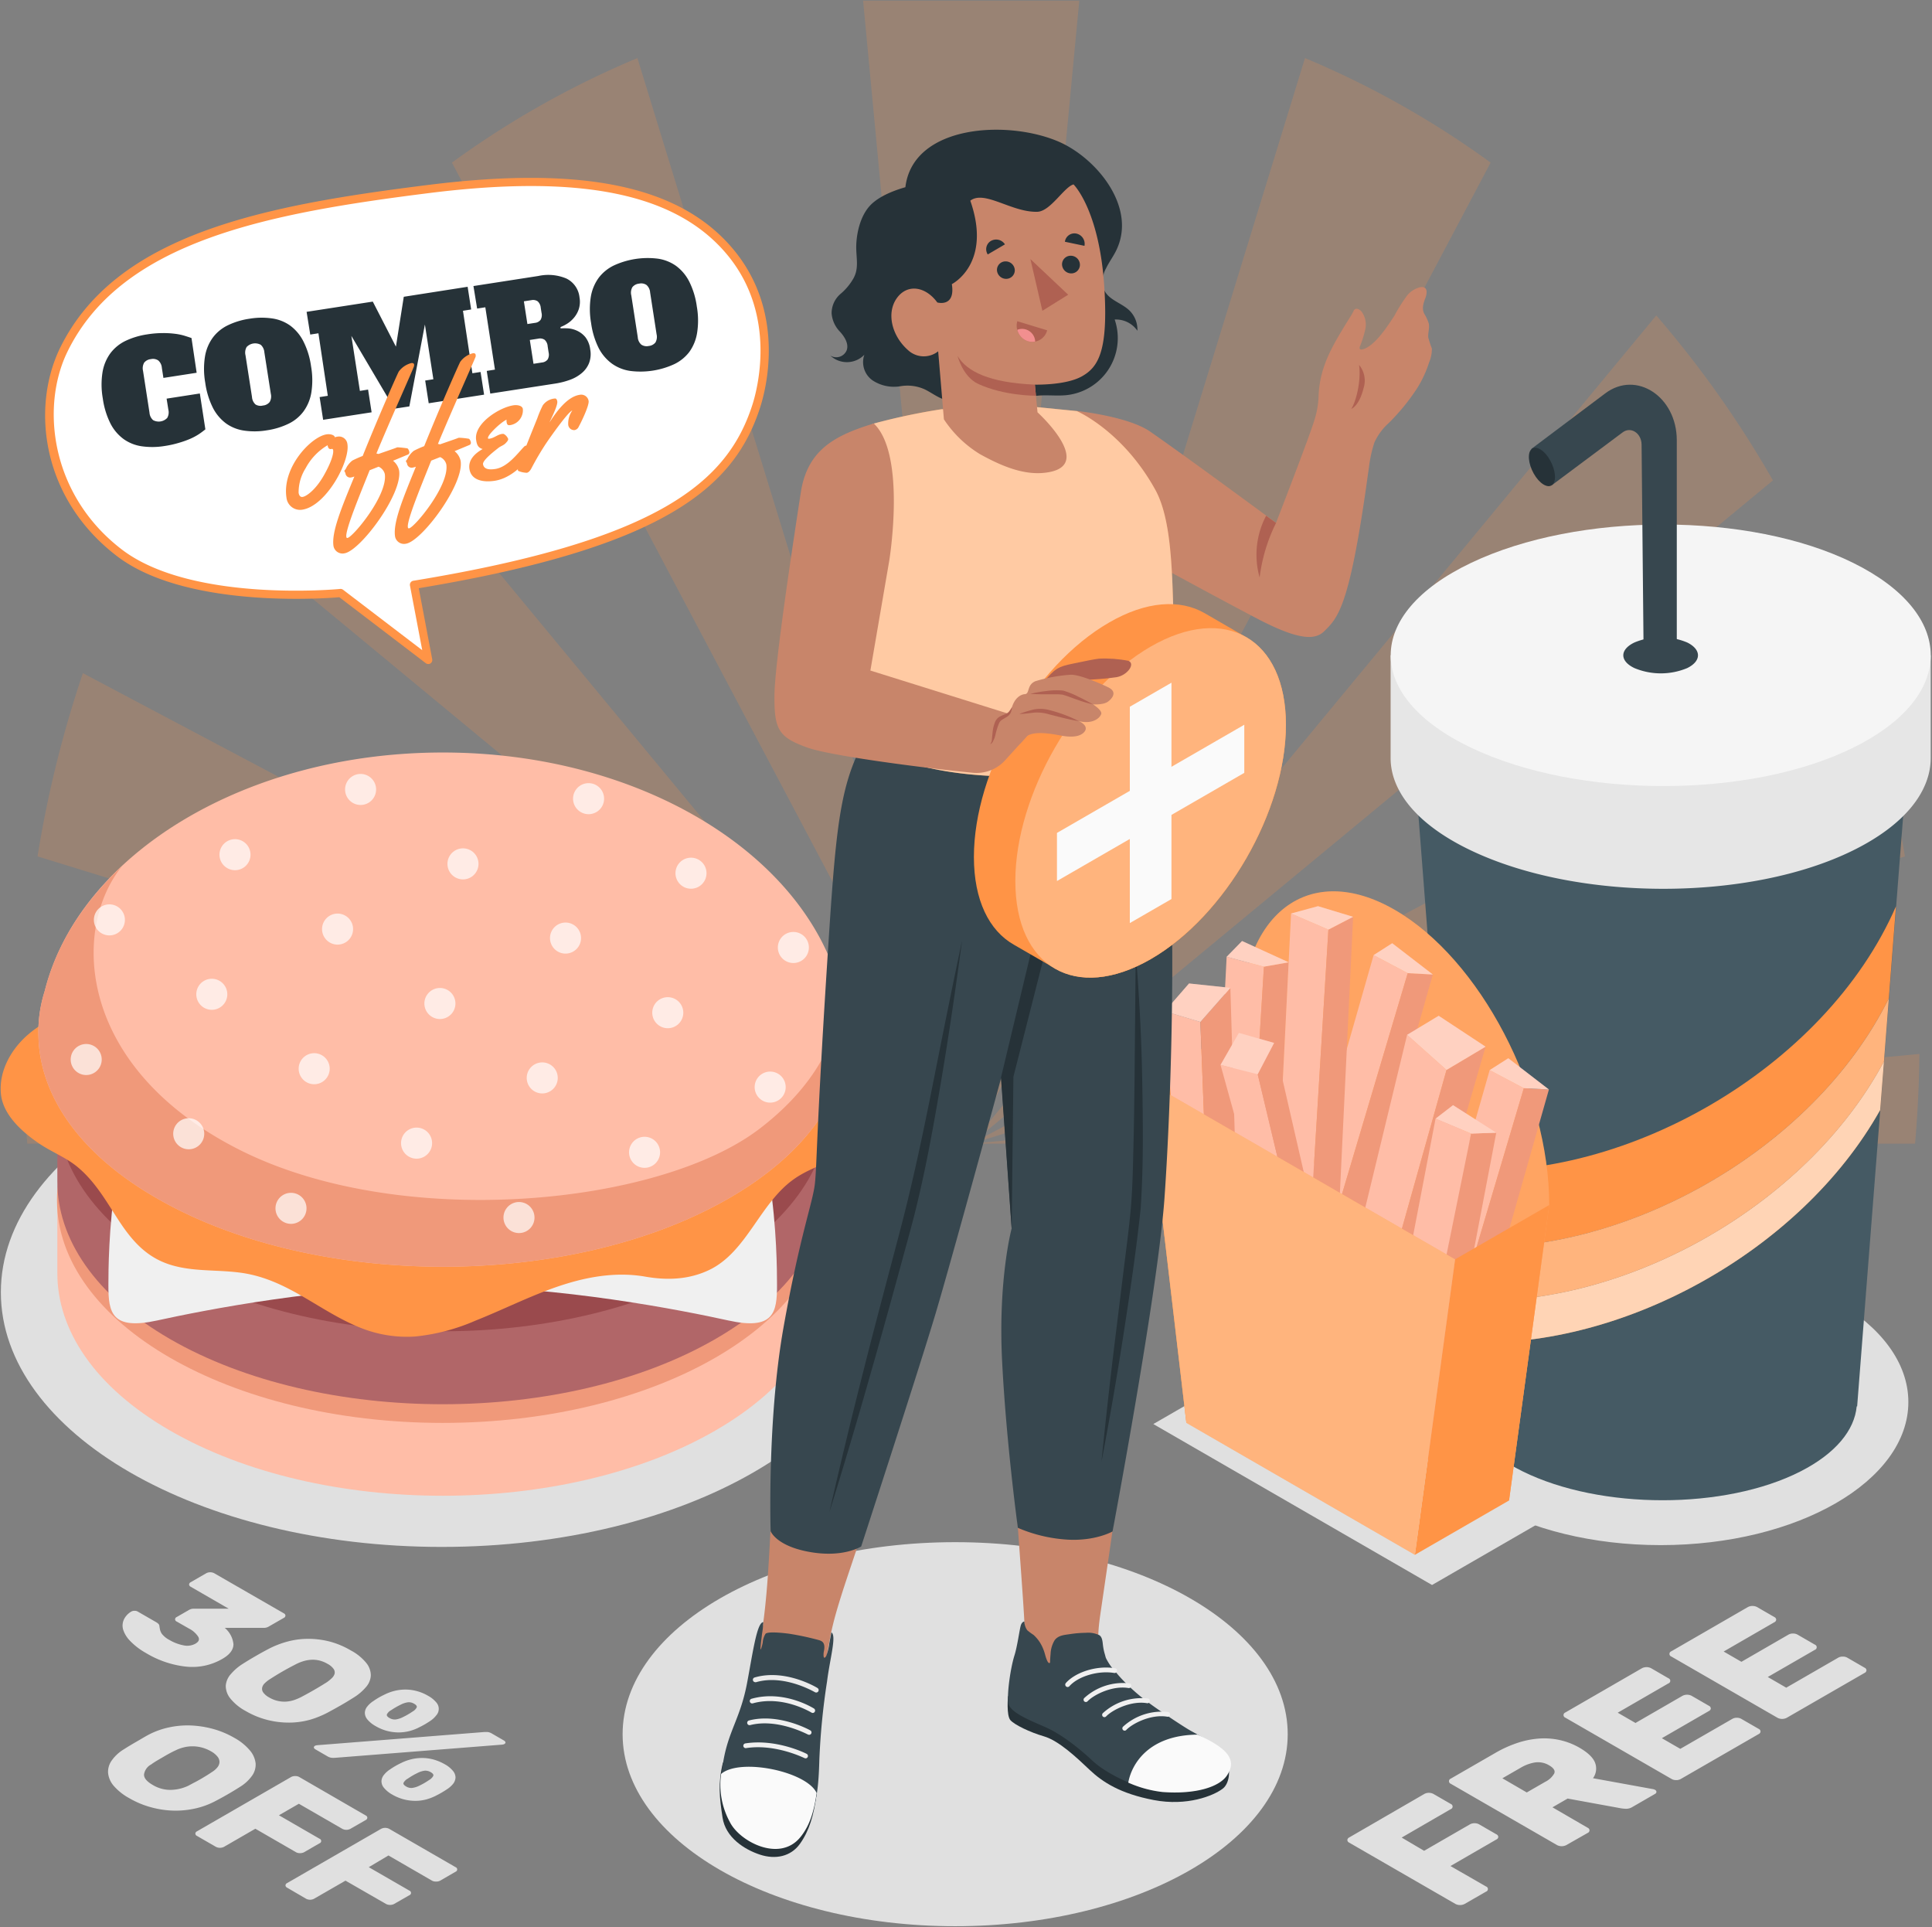 <svg width="759" height="757" fill="none" xmlns="http://www.w3.org/2000/svg"><rect width="100%" height="100%" fill="#808080" stroke="none"/><path opacity=".2" d="M32.566 264.4a443.829 443.829 0 0 0-17.818 71.979l366.798 112.826L32.566 264.4ZM339.075.265l42.471 448.94L424 .265h-84.925ZM177.539 63.867l204.007 385.338L250.403 22.811a358.892 358.892 0 0 0-72.864 41.056ZM66.579 188.673l314.983 260.516-269.168-325.291a411.78 411.78 0 0 0-45.816 64.775ZM730.54 264.4 381.578 449.205l366.781-112.826a445.473 445.473 0 0 0-17.834-71.979h.016ZM381.578 449.205h370.769a466.955 466.955 0 0 0 1.705-35.25l-372.474 35.25Zm-370.818 0h370.786L9.023 413.955c.13 11.89.697 23.64 1.705 35.25h.032Zm639.922-325.307L381.546 449.205l314.967-260.516a411.795 411.795 0 0 0-45.831-64.791ZM512.672 22.811 381.546 449.205 585.601 63.867a359.457 359.457 0 0 0-72.929-41.056Z" fill="#FF9446"/><path d="M652.402 606.882c53.742 0 97.308-25.156 97.308-56.188 0-31.031-43.566-56.187-97.308-56.187-53.741 0-97.307 25.156-97.307 56.187 0 31.032 43.566 56.188 97.307 56.188ZM375.242 756.567c72.153 0 130.644-33.768 130.644-75.422 0-41.653-58.491-75.421-130.644-75.421s-130.644 33.768-130.644 75.421c0 41.654 58.491 75.422 130.644 75.422ZM173.551 607.59c95.661 0 173.211-44.776 173.211-100.01 0-55.233-77.55-100.009-173.211-100.009C77.889 407.571.339 452.347.339 507.58c0 55.234 77.55 100.01 173.212 100.01Z" fill="#E0E0E0"/><path d="m610.495 594.886-47.906 27.659-109.498-63.215 47.906-27.66 109.498 63.216Z" fill="#E0E0E0"/><path d="m555.448 297.141 194.037.241-19.893 255.001h-.177c-.852 9.279-8.153 18.445-22.047 25.537-29.638 15.116-78.525 15.116-109.176 0-14.376-7.092-21.919-16.258-22.819-25.537h-.177l-19.748-255.242Z" fill="#455A64"/><path d="M546.314 297.736v-40.364h21.999a94.593 94.593 0 0 1 9.649-5.275c42.133-20.069 109.352-20.069 150.022 0a89.793 89.793 0 0 1 9.182 5.275h21.324v40.364c0 13.138-10.179 26.293-30.554 36.312-40.734 20.069-107.89 20.069-150.022 0-21.067-10.019-31.6-23.174-31.6-36.312Z" fill="#E6E6E6"/><path d="M577.962 221.061c42.133-20.054 109.353-20.054 150.022 0 40.67 20.053 40.718 52.585 0 72.639-40.718 20.053-107.889 20.069-150.022 0-42.133-20.07-42.181-52.57 0-72.639Z" fill="#F5F5F5"/><path d="M570.323 489.489c65.853 5.628 142.046-37.389 171.716-97.34l2.814-36.183c-27.692 63.81-108.323 110.253-176.894 103.145l2.364 30.378Z" fill="#FF9446"/><path d="M571.964 510.619c64.084 4.68 137.479-36.231 168.162-93.705l1.913-24.765c-29.67 59.951-105.863 102.92-171.715 97.339l1.64 21.131Z" fill="#FF9446"/><path opacity=".3" d="M571.964 510.619c64.084 4.68 137.479-36.231 168.162-93.705l1.913-24.765c-29.67 59.951-105.863 102.92-171.715 97.339l1.64 21.131Z" fill="#fff"/><path d="M573.234 527.119c62.717 3.972 134.118-35.379 165.396-91.133l1.496-19.072c-30.683 57.474-104.078 98.385-168.162 93.705l1.27 16.5Z" fill="#FF9446"/><path opacity=".6" d="M573.234 527.119c62.717 3.972 134.118-35.379 165.396-91.133l1.496-19.072c-30.683 57.474-104.078 98.385-168.162 93.705l1.27 16.5Z" fill="#fff"/><path d="M642.094 252.355a26.96 26.96 0 0 1 20.745 0c5.628 2.782 5.628 7.284 0 10.05a26.96 26.96 0 0 1-20.745 0c-5.821-2.766-5.821-7.268 0-10.05Z" fill="#37474F"/><path d="m630.709 154.452-29.107 21.87 8.121 14.2 27.74-20.697c3.216-2.428 7.413.306 7.445 4.825l.804 82.722h13.026v-84.539c-.064-17.063-15.888-27.435-28.029-18.381Z" fill="#37474F"/><path d="M609.015 180.873c2.187 3.94 2.509 8.282.708 9.649-1.802 1.367-5.034-.643-7.221-4.583-2.187-3.94-2.509-8.282-.707-9.649 1.801-1.367 5.113.676 7.22 4.583Z" fill="#263238"/><path d="M487.264 403.229c0-44.674 27.177-65.21 60.69-45.864 33.514 19.346 60.675 71.256 60.675 115.93l-15.792 116.058-89.782-51.83-15.791-134.294Z" fill="#FF9446"/><path opacity=".15" d="M487.264 403.229c0-44.674 27.177-65.21 60.69-45.864 33.514 19.346 60.675 71.256 60.675 115.93l-15.792 116.058-89.782-51.83-15.791-134.294Z" fill="#fff"/><path d="m503.056 537.523-36.987 21.34-15.776-134.278 36.987-21.356 15.776 134.294Z" fill="#FF9446"/><path d="m487.955 519.947 8.587-140.261-14.65-3.876-6.947 137.608 13.01 6.529Z" fill="#FFBDA7"/><path d="m496.542 379.686 9.73-1.721-6.288 127.959-12.029 14.023 8.587-140.261Z" fill="#F0997A"/><path d="m506.272 377.965-18.317-8.362-6.062 6.207 14.65 3.876 9.729-1.721Z" fill="#FFBDA7"/><path opacity=".3" d="m506.272 377.965-18.317-8.362-6.062 6.207 14.65 3.876 9.729-1.721Z" fill="#fff"/><path d="m558.6 562.095 40.043-134.696-13.412-7.092-37.839 132.477 11.208 9.311Z" fill="#FFBDA7"/><path d="m598.643 427.399 9.858.531-35.025 123.214-14.875 10.952 40.042-134.697Z" fill="#F0997A"/><path d="m608.501 427.93-15.953-12.286-7.317 4.663 13.412 7.092 9.858.531Z" fill="#FFBDA7"/><path opacity=".3" d="m608.501 427.93-15.953-12.286-7.317 4.663 13.412 7.092 9.858.531Z" fill="#fff"/><path d="m512.962 516.907 40.074-134.68-13.396-7.092-37.871 132.477 11.193 9.295Z" fill="#FFBDA7"/><path d="m553.036 382.227 9.858.53-35.041 123.199-14.892 10.951 40.075-134.68Z" fill="#F0997A"/><path d="m562.894 382.758-15.953-12.287-7.3 4.664 13.395 7.092 9.858.531Z" fill="#FFBDA7"/><path opacity=".3" d="m562.894 382.758-15.953-12.287-7.3 4.664 13.395 7.092 9.858.531Z" fill="#fff"/><path d="m513.267 505.393 8.604-140.261-14.667-6.336-6.947 140.068 13.01 6.529Z" fill="#FFBDA7"/><path d="m521.871 365.132 9.713-5.033-6.288 131.271-12.029 14.023 8.604-140.261Z" fill="#F0997A"/><path d="m531.584 360.099-13.798-4.181-10.581 2.879 14.666 6.336 9.713-5.034Z" fill="#FFBDA7"/><path opacity=".3" d="m531.584 360.099-13.798-4.181-10.581 2.879 14.666 6.336 9.713-5.034Z" fill="#fff"/><path d="m476.972 541.817-5.404-140.422-13.958-4.181 9.681 138.749 9.681 5.854Z" fill="#FFBDA7"/><path d="M471.568 401.396 483.356 388l4.181 138.669-10.565 15.148-5.404-140.421Z" fill="#F0997A"/><path d="m483.356 388-16.242-1.721-9.504 10.936 13.958 4.181L483.356 388Z" fill="#FFBDA7"/><path opacity=".3" d="m483.356 388-16.242-1.721-9.504 10.936 13.958 4.181L483.356 388Z" fill="#fff"/><path d="m530.249 555.518 38.032-135.275-15.486-13.798-33.883 139.939 11.337 9.134Z" fill="#FFBDA7"/><path d="m568.281 420.243 15.342-9.134-38.66 133.233-14.714 11.176 38.032-135.275Z" fill="#F0997A"/><path d="m583.623 411.109-18.429-12.142-12.399 7.478 15.486 13.798 15.342-9.134Z" fill="#FFBDA7"/><path opacity=".3" d="m583.623 411.109-18.429-12.142-12.399 7.478 15.486 13.798 15.342-9.134Z" fill="#fff"/><path d="m526.695 558.638-32.597-136.69-14.601-3.683 38.482 138.733 8.716 1.64Z" fill="#FFBDA7"/><path d="m494.098 421.948 6.449-12.319 31.037 135.212-4.889 13.797-32.597-136.69Z" fill="#F0997A"/><path d="m500.547 409.629-13.846-3.94-7.204 12.576 14.601 3.683 6.449-12.319Z" fill="#FFBDA7"/><path opacity=".3" d="m500.547 409.629-13.846-3.94-7.204 12.576 14.601 3.683 6.449-12.319Z" fill="#fff"/><path d="m549.965 582.937 27.981-137.704-13.974-5.869-25.988 135.307 11.981 8.266Z" fill="#FFBDA7"/><path d="m577.946 445.233 9.874-.337-24.01 125.819-13.846 12.222 27.982-137.704Z" fill="#F0997A"/><path d="m587.82 444.895-16.982-10.822-6.867 5.29 13.975 5.87 9.874-.338Z" fill="#FFBDA7"/><path opacity=".3" d="m587.82 444.895-16.982-10.822-6.867 5.29 13.975 5.87 9.874-.338Z" fill="#fff"/><path d="m592.837 589.353-36.987 21.34 15.792-116.058 36.987-21.34-15.792 116.058Z" fill="#FF9446"/><path d="m466.069 558.863 89.781 51.83 15.792-116.058-121.349-70.05 15.776 134.278Z" fill="#FF9446"/><path opacity=".3" d="m466.069 558.863 89.781 51.83 15.792-116.058-121.349-70.05 15.776 134.278Z" fill="#fff"/><path d="M281.054 409.533c-59.179-34.157-155.103-34.157-214.282 0-29.526 17.046-44.224 39.367-44.24 61.72v28.705c-.08 22.401 14.618 44.818 44.24 61.913 59.179 34.172 155.103 34.172 214.282 0 29.525-17.046 44.224-39.367 44.24-61.704v-28.786c.032-22.401-14.666-44.77-44.24-61.848Z" fill="#FFBDA7"/><path d="M173.904 558.88c83.681 0 151.518-39.168 151.518-87.482 0-48.315-67.837-87.482-151.518-87.482-83.68 0-151.517 39.167-151.517 87.482 0 48.314 67.836 87.482 151.517 87.482Z" fill="#F0997A"/><path d="M281.054 373.559c-59.179-34.172-155.103-34.172-214.282 0-29.526 17.046-44.224 39.367-44.24 61.704v28.689c-.08 22.417 14.618 44.818 44.24 61.977 59.179 34.157 155.103 34.157 214.282 0 29.525-17.046 44.224-39.383 44.24-61.72v-28.785c.032-22.417-14.666-44.803-44.24-61.865Z" fill="#B16668"/><path d="M173.904 522.89c83.681 0 151.518-39.167 151.518-87.482s-67.837-87.482-151.518-87.482c-83.68 0-151.517 39.167-151.517 87.482s67.836 87.482 151.517 87.482Z" fill="#9A4A4D"/><path d="M281.311 403.229H66.578c-23.993 34.945-23.96 90.537-23.993 101.489-.032 10.951 1.319 17.834 19.169 13.926 17.85-3.908 65.837-13.492 112.183-13.492 46.346 0 94.348 9.568 112.182 13.492 17.835 3.924 19.169-3.023 19.137-13.926-.032-10.903-.016-66.544-23.945-101.489Z" fill="#F0F0F0"/><path d="M47.908 481.255c5.001 7.221 10.807 13.557 21.05 16.081 8.556 2.155 17.561 1.351 26.293 2.654 17.995 2.717 30.104 14.987 46.218 21.468a48.944 48.944 0 0 0 21.597 3.49 78.822 78.822 0 0 0 23.704-6.224c12.141-4.824 23.816-10.935 36.343-14.682 9.762-2.943 20.198-4.39 30.33-2.621 8.442 1.479 16.997 1.254 25.054-2.557 14.94-7.06 19.989-26.373 33.53-35.829 10.677-7.462 26.437-8.764 32.709-20.182 4.503-8.185 1.849-18.895-4.213-26.003-6.063-7.108-14.876-11.257-23.672-14.473-16.387-5.902-33.771-8.572-50.978-10.357-38.965-4.02-78.09-6.336-117.232-7.365-38.82-1.013-76.145-2.267-113.582 9.729-8.523 2.718-17.062 6.031-23.864 11.82-6.803 5.789-11.692 14.473-10.84 23.398.789 8.378 8.46 15.084 15.085 19.587 4.583 3.104 9.842 5.162 14.232 8.539 8.234 6.465 12.784 15.551 18.236 23.527Z" fill="#FF9446"/><path d="m330.311 389.512-.338-1.206c-13.83-52.908-78.46-92.741-155.988-92.741S31.65 335.398 17.82 388.306l-.322 1.206a52.73 52.73 0 0 0-2.38 17.93c.676 23.029 16.162 45.816 46.491 63.2 62.074 35.861 162.678 35.861 224.768 0 30.216-17.384 45.815-40.204 46.475-63.2a52.729 52.729 0 0 0-2.541-17.93Z" fill="#FFBDA7"/><path d="M298.325 443.4c-39.608 30.201-140.904 40.203-204.344 8.153-63.441-32.05-66.24-86.195-46.057-111.346-14.843 13.862-25.44 30.2-30.12 48.099l-.322 1.206a52.727 52.727 0 0 0-2.364 17.93c.675 23.029 16.162 45.816 46.491 63.2 62.074 35.861 162.678 35.861 224.768 0 30.216-17.384 45.815-40.204 46.474-63.2a52.703 52.703 0 0 0-2.54-17.93s2.508 27.595-31.986 53.888Z" fill="#F0997A"/><g opacity=".7" fill="#fff"><path d="M297.634 423.411a6.094 6.094 0 1 1 9.872 7.153 6.094 6.094 0 0 1-9.872-7.153ZM306.752 368.558a6.091 6.091 0 0 1 6.352-2.338 6.087 6.087 0 0 1 4.594 4.971 6.093 6.093 0 0 1-11.214 4.142 6.106 6.106 0 0 1-.731-4.613c.188-.78.527-1.514.999-2.162ZM248.296 449.012a6.091 6.091 0 0 1 6.353-2.338 6.106 6.106 0 0 1 3.051 1.789 6.098 6.098 0 0 1-4.71 10.227 6.095 6.095 0 0 1-4.694-9.678ZM257.414 394.175a6.101 6.101 0 0 1 6.353-2.338 6.106 6.106 0 0 1 3.051 1.789 6.09 6.09 0 0 1-1.289 9.331 6.095 6.095 0 0 1-8.115-8.782ZM217.179 364.955a6.095 6.095 0 1 1 9.868 7.154 6.095 6.095 0 0 1-9.868-7.154ZM266.532 339.386a6.097 6.097 0 0 1 10.951 2.64 6.092 6.092 0 0 1-2.847 6.148 6.095 6.095 0 0 1-8.104-8.788ZM226.297 310.118a6.107 6.107 0 0 1 2.82-2.139 6.098 6.098 0 0 1 7.651 8.267 6.099 6.099 0 0 1-5.776 3.54 6.102 6.102 0 0 1-3.344-1.161 6.07 6.07 0 0 1-2.442-3.973 6.086 6.086 0 0 1 1.091-4.534ZM198.959 474.63a6.091 6.091 0 0 1 6.352-2.338 6.087 6.087 0 0 1 4.594 4.971 6.093 6.093 0 0 1-11.214 4.142 6.106 6.106 0 0 1-.731-4.613c.188-.78.527-1.514.999-2.162ZM158.724 445.41a6.09 6.09 0 0 1 6.353-2.35 6.092 6.092 0 0 1 4.117 8.477 6.096 6.096 0 1 1-10.47-6.127ZM208.093 419.793a6.097 6.097 0 0 1 9.41-.547 6.094 6.094 0 1 1-9.41.547ZM167.89 390.573a6.095 6.095 0 1 1 1.351 8.507 6.07 6.07 0 0 1-2.442-3.973 6.075 6.075 0 0 1 1.091-4.534ZM109.387 471.027a6.097 6.097 0 0 1 9.408-.562 6.094 6.094 0 1 1-9.408.562ZM176.96 335.72a6.091 6.091 0 0 1 6.353-2.338 6.091 6.091 0 0 1 4.594 4.971 6.1 6.1 0 0 1-2.832 6.149 6.097 6.097 0 0 1-6.764-.259 6.07 6.07 0 0 1-2.45-3.98 6.087 6.087 0 0 1 1.099-4.543ZM136.725 306.5a6.09 6.09 0 0 1 6.353-2.35 6.096 6.096 0 0 1 4.117 8.478 6.099 6.099 0 0 1-5.776 3.539 6.093 6.093 0 0 1-3.344-1.16 6.11 6.11 0 0 1-1.35-8.507ZM118.504 416.174a6.091 6.091 0 0 1 6.353-2.338 6.1 6.1 0 0 1 4.594 4.972 6.098 6.098 0 0 1-6.253 7.044 6.095 6.095 0 0 1-4.694-9.678ZM78.27 386.955a6.095 6.095 0 1 1 1.35 8.507 6.114 6.114 0 0 1-1.35-8.507ZM127.687 361.337a6.097 6.097 0 0 1 10.95 2.64 6.092 6.092 0 0 1-2.847 6.148 6.092 6.092 0 0 1-6.768-.281 6.092 6.092 0 0 1-1.335-8.507ZM87.387 332.117a6.101 6.101 0 0 1 6.353-2.35 6.098 6.098 0 0 1 4.117 8.478 6.094 6.094 0 0 1-9.119 2.379 6.073 6.073 0 0 1-2.349-6.348 6.086 6.086 0 0 1 .998-2.159ZM69.167 441.792a6.095 6.095 0 1 1 9.869 7.154 6.095 6.095 0 0 1-9.869-7.154ZM28.932 412.572a6.094 6.094 0 1 1 9.869 7.154 6.094 6.094 0 0 1-9.869-7.154ZM38.05 357.719a6.094 6.094 0 1 1 9.853 7.174 6.094 6.094 0 0 1-9.853-7.174Z"/></g><path d="M297.135 159.566c-9.825 30.473-36.472 54.081-134.423 70.13l5.548 29.509-34.478-26.293c-.579.081-58.922 5.548-86.839-15.711-27.338-20.906-33.77-55.336-21.983-79.667C47.474 91.268 111.976 81.25 168.775 74.19c60.819-7.574 98.273.466 118.503 25.28 19.957 24.427 11.723 54.338 9.857 60.096Z" fill="#fff"/><path d="M168.228 260.813a1.606 1.606 0 0 1-.965-.337l-33.964-25.907c-6.738.579-60.513 4.326-87.273-16.082-29.766-22.69-33.77-58.246-22.513-81.644 22.08-45.35 81.21-56.284 145.053-64.245 61.237-7.622 99.366.595 119.966 25.875 20.6 25.28 11.996 55.722 10.083 61.591-9.955 30.892-36.617 54.789-134.102 70.967l5.291 27.949a1.606 1.606 0 0 1-.724 1.608 1.605 1.605 0 0 1-.852.225Zm-34.462-29.509c.357.001.706.114.997.322l31.117 23.752-4.824-25.393a1.596 1.596 0 0 1 .302-1.27 1.603 1.603 0 0 1 1.145-.627c97.099-15.921 123.407-39.11 133.056-69.021 1.817-5.612 9.89-34.784-9.52-58.584-19.844-24.33-57.04-32.162-117.071-24.7-62.878 7.911-121.14 18.541-142.512 62.443-10.534 21.677-6.562 56.284 21.516 77.688 27.483 20.906 85.054 15.471 85.617 15.406l.177-.016Z" fill="#FF9446"/><path d="M559.597 704.592a3.872 3.872 0 0 1 3.506 0l6.851 3.956a1.076 1.076 0 0 1 .515 1.632 1.076 1.076 0 0 1-.515.394l-19.298 11.176 8.813 5.195 18.059-10.421a3.869 3.869 0 0 1 3.506 0l6.85 3.956a1.19 1.19 0 0 1 .724 1.013 1.155 1.155 0 0 1-.724.997l-18.059 10.437 13.991 8.04a1.065 1.065 0 0 1 .72 1.006 1.065 1.065 0 0 1-.72 1.005l-8.475 4.872a4.016 4.016 0 0 1-3.506 0l-41.811-24.122a1.174 1.174 0 0 1-.708-.997 1.196 1.196 0 0 1 .708-1.013l29.573-17.126ZM587.498 688.478a46.632 46.632 0 0 1 8.539-3.875 35.175 35.175 0 0 1 8.459-1.737 28.44 28.44 0 0 1 8.25.579 27.252 27.252 0 0 1 7.831 3.055c3.216 1.882 5.259 3.812 6.047 5.822a6.427 6.427 0 0 1-.804 6.111l23.43 4.261c.316.04.621.138.901.29a.961.961 0 0 1 .595.82 1.024 1.024 0 0 1-.188.49 1.024 1.024 0 0 1-.407.33l-8.797 5.082a4.828 4.828 0 0 1-2.428.739 14.862 14.862 0 0 1-2.042-.177l-21.035-3.843-5.95 3.441 13.846 8.041a1.156 1.156 0 0 1 .708 1.013 1.148 1.148 0 0 1-.708.997l-8.475 4.825a4.027 4.027 0 0 1-3.505 0l-41.812-24.122a1.078 1.078 0 0 1 0-2.027l17.545-10.115Zm12.302 15.551 7.317-4.213a8.142 8.142 0 0 0 3.458-3.217c.498-1.077-.161-2.155-1.978-3.216a8.384 8.384 0 0 0-5.532-1.142 15.905 15.905 0 0 0-5.532 2.01l-7.317 4.214 9.584 5.564ZM680.577 675.115a3.43 3.43 0 0 1 1.752-.418 3.386 3.386 0 0 1 1.737.418l6.867 3.956a1.162 1.162 0 0 1 .707 1.013 1.184 1.184 0 0 1-.707.997L660.25 698.77a3.437 3.437 0 0 1-1.753.402 3.381 3.381 0 0 1-1.737-.402l-41.811-24.122a1.076 1.076 0 0 1-.515-1.631c.127-.182.307-.319.515-.395l30.152-17.416a4.033 4.033 0 0 1 3.506 0l6.851 3.972a1.065 1.065 0 0 1 .72 1.005 1.06 1.06 0 0 1-.72 1.005l-19.925 11.515 6.979 4.036 18.51-10.694a4.013 4.013 0 0 1 3.505 0l6.851 3.956a1.208 1.208 0 0 1 .724 1.013 1.196 1.196 0 0 1-.724 1.013l-18.509 10.694 7.252 4.181 20.456-11.787ZM722.195 651.073a3.448 3.448 0 0 1 1.753-.402 3.395 3.395 0 0 1 1.736.402l6.867 3.972a1.164 1.164 0 0 1 .708.997 1.2 1.2 0 0 1-.708 1.014l-30.683 17.689a3.996 3.996 0 0 1-3.49 0l-41.811-24.122a1.076 1.076 0 0 1-.515-1.632c.127-.181.307-.319.515-.394l30.153-17.416a4.012 4.012 0 0 1 3.505 0l6.851 3.956a1.217 1.217 0 0 1 .723 1.013c-.015.219-.091.43-.218.609a1.195 1.195 0 0 1-.505.404l-19.925 11.514 6.979 4.037 18.51-10.694a3.49 3.49 0 0 1 1.753-.419 3.677 3.677 0 0 1 1.753.419l6.85 3.956a1.077 1.077 0 0 1 0 2.026l-18.509 10.678 7.252 4.197 20.456-11.804ZM111.509 633.673a1.035 1.035 0 0 1 .628.885 1.045 1.045 0 0 1-.628.9l-6.078 3.49a3.638 3.638 0 0 1-1.608.434H88.304a9.65 9.65 0 0 1 3.41 6.433c0 2.122-1.4 4.052-4.375 5.757a23.463 23.463 0 0 1-14.2 3.039 38.586 38.586 0 0 1-15.727-5.307 26.832 26.832 0 0 1-6.32-4.824 11.255 11.255 0 0 1-2.702-4.374 5.708 5.708 0 0 1 .29-4.02 7.153 7.153 0 0 1 2.91-3.104 2.45 2.45 0 0 1 1.271-.306c.439-.017.873.089 1.254.306l7.205 4.149c.804.466 1.238.933 1.286 1.383.048.45.145.949.241 1.479.14.663.42 1.288.82 1.834a9.23 9.23 0 0 0 2.911 2.315 17.142 17.142 0 0 0 5.468 2.091 6.648 6.648 0 0 0 4.728-.643c1.319-.772 1.704-1.609 1.11-2.718a9.465 9.465 0 0 0-3.635-3.216l-4.824-2.75a1.032 1.032 0 0 1-.644-.885 1.044 1.044 0 0 1 .644-.9l4.92-2.831a3.432 3.432 0 0 1 1.609-.434h13.894l-14.924-8.619a1.101 1.101 0 0 1-.643-.901 1.046 1.046 0 0 1 .643-.884l6.127-3.538a3.409 3.409 0 0 1 3.088 0l27.37 15.759ZM137.818 648.243a19.54 19.54 0 0 1 6.127 4.985 7.805 7.805 0 0 1 1.737 4.825 7.494 7.494 0 0 1-1.914 4.599 20.467 20.467 0 0 1-4.824 4.101c-1.608.997-3.216 2.01-5.034 3.039a206.738 206.738 0 0 1-5.146 2.846 36.989 36.989 0 0 1-7.027 2.847 31.032 31.032 0 0 1-8.041 1.109 33.992 33.992 0 0 1-8.491-1.013 32.782 32.782 0 0 1-8.651-3.522 19.65 19.65 0 0 1-6.111-5.001 7.88 7.88 0 0 1-1.753-4.905 7.72 7.72 0 0 1 2.01-4.631 20.532 20.532 0 0 1 4.825-4.101c1.479-.949 3.12-1.93 4.92-2.975a137.154 137.154 0 0 1 5.259-2.895 36.574 36.574 0 0 1 7.092-2.749 31.247 31.247 0 0 1 8.04-1.11c2.862-.02 5.715.32 8.491 1.013a32.746 32.746 0 0 1 8.491 3.538Zm-19.297 18.204a143.285 143.285 0 0 0 9.648-5.564c.79-.518 1.528-1.11 2.204-1.769a3.734 3.734 0 0 0 1.093-1.769 2.405 2.405 0 0 0-.434-1.865 6.859 6.859 0 0 0-2.348-1.962 11.74 11.74 0 0 0-3.377-1.351 11.14 11.14 0 0 0-3.216-.241 13.172 13.172 0 0 0-3.12.611c-1.047.33-2.059.761-3.023 1.286a107.122 107.122 0 0 0-9.649 5.548 12.306 12.306 0 0 0-2.268 1.737 3.348 3.348 0 0 0-1.045 1.801 2.487 2.487 0 0 0 .45 1.882 7.042 7.042 0 0 0 2.348 1.945 11.693 11.693 0 0 0 6.642 1.609 12.871 12.871 0 0 0 3.12-.612 22.95 22.95 0 0 0 2.991-1.286h-.016ZM190.066 680.309c.536-.04 1.073-.04 1.608 0a4.112 4.112 0 0 1 1.512.547l4.696 2.718c.418.241.643.482.691.755.048.274-.112.499-.466.692a1.25 1.25 0 0 1-.338.129c-.167.05-.34.082-.514.096l-65.451 5.162a9.187 9.187 0 0 1-1.608 0 4.217 4.217 0 0 1-1.512-.547l-4.696-2.717c-.418-.242-.643-.483-.675-.756-.032-.274.113-.499.45-.692.108-.053.222-.096.338-.128.168-.049.34-.082.515-.097l65.45-5.162ZM169 675.951a34.51 34.51 0 0 1-4.342 2.509 19.004 19.004 0 0 1-3.827 1.463c-1.39.345-2.815.523-4.246.531a18.478 18.478 0 0 1-4.519-.595 18.185 18.185 0 0 1-4.519-1.898 11.262 11.262 0 0 1-3.216-2.605 4.155 4.155 0 0 1-.997-2.589c.03-.893.352-1.752.917-2.444a9.807 9.807 0 0 1 2.492-2.236 26.826 26.826 0 0 1 2.027-1.302 33.214 33.214 0 0 1 2.315-1.206 18.854 18.854 0 0 1 3.86-1.432 17.463 17.463 0 0 1 4.245-.53c1.515-.01 3.024.185 4.487.579a17.518 17.518 0 0 1 4.519 1.881 11.04 11.04 0 0 1 3.216 2.605 3.796 3.796 0 0 1 0 5.034 9.827 9.827 0 0 1-2.412 2.235Zm6.529 26.872a37.094 37.094 0 0 1-4.342 2.509 19.151 19.151 0 0 1-3.844 1.463 16.48 16.48 0 0 1-4.229.531 17.98 17.98 0 0 1-9.038-2.477 11.276 11.276 0 0 1-3.216-2.621 4.022 4.022 0 0 1-.997-2.589 4.115 4.115 0 0 1 .917-2.445 9.65 9.65 0 0 1 2.476-2.235 27.04 27.04 0 0 1 2.043-1.302 33.629 33.629 0 0 1 2.315-1.207 18.91 18.91 0 0 1 3.86-1.431 18.264 18.264 0 0 1 4.229-.53c1.52-.01 3.035.185 4.503.578 1.581.43 3.1 1.063 4.519 1.882 1.228.655 2.32 1.54 3.216 2.605.631.724.99 1.645 1.013 2.605a4.39 4.39 0 0 1-.917 2.445c-.71.87-1.557 1.62-2.508 2.219Zm-21.919-31.085a3.983 3.983 0 0 0-1.608 1.608c-.177.466.161.949.997 1.431a3.987 3.987 0 0 0 2.493.579 9.192 9.192 0 0 0 2.83-.933 28.41 28.41 0 0 0 3.779-2.187 4.002 4.002 0 0 0 1.608-1.608c.177-.466-.161-.949-.997-1.431a3.987 3.987 0 0 0-2.493-.579 8.865 8.865 0 0 0-2.83.949 28.41 28.41 0 0 0-3.779 2.187v-.016Zm6.529 26.888a4.084 4.084 0 0 0-1.608 1.608c-.177.466.161.949.997 1.431a3.843 3.843 0 0 0 2.476.579 8.972 8.972 0 0 0 2.847-.933 26.435 26.435 0 0 0 3.763-2.187 4.163 4.163 0 0 0 1.608-1.608c.177-.482-.161-.965-.997-1.447a4.015 4.015 0 0 0-2.493-.579 8.865 8.865 0 0 0-2.83.949 27.295 27.295 0 0 0-3.763 2.203v-.016ZM58.65 681.21a31.139 31.139 0 0 1 7.446-2.67 34.57 34.57 0 0 1 8.41-.836c2.976.089 5.933.515 8.813 1.27 3.047.8 5.974 2.006 8.7 3.586a21.465 21.465 0 0 1 6.207 5.018 9.483 9.483 0 0 1 2.203 5.097 7.586 7.586 0 0 1-1.43 4.825 16.091 16.091 0 0 1-4.648 4.294 120.86 120.86 0 0 1-5.018 3.039 123.654 123.654 0 0 1-5.162 2.814 31.301 31.301 0 0 1-7.43 2.67c-2.77.619-5.604.905-8.442.852a36.886 36.886 0 0 1-8.845-1.287 35.204 35.204 0 0 1-8.635-3.586 22 22 0 0 1-6.272-5.017 9.054 9.054 0 0 1-2.09-5.017 7.64 7.64 0 0 1 1.463-4.825 15.834 15.834 0 0 1 4.631-4.293 123.91 123.91 0 0 1 4.921-2.976c1.801-1.029 3.457-2.058 5.178-2.958Zm15.23 20.23 2.395-1.271c.885-.45 1.753-.932 2.638-1.447.884-.515 1.704-1.013 2.492-1.496l2.075-1.35a8.06 8.06 0 0 0 2.042-1.866c.442-.572.69-1.271.707-1.994a3.342 3.342 0 0 0-.803-2.074 8.523 8.523 0 0 0-2.573-2.091 14.479 14.479 0 0 0-7.205-1.946 13.8 13.8 0 0 0-3.457.418c-1.113.27-2.192.663-3.217 1.174-.723.322-1.511.724-2.348 1.174a73.57 73.57 0 0 0-2.573 1.464c-.868.514-1.736.997-2.556 1.495-.82.499-1.528.965-2.14 1.415a5.316 5.316 0 0 0-2.765 3.876c-.097 1.399 1.029 2.782 3.393 4.149a13.404 13.404 0 0 0 7.156 1.946 16.908 16.908 0 0 0 6.738-1.576ZM143.672 713.067a1.038 1.038 0 0 1 .643.884 1.074 1.074 0 0 1-.627.901l-6.079 3.489a3.407 3.407 0 0 1-3.087 0l-17.111-9.874-7.831 4.519 15.968 9.231a.932.932 0 0 1 0 1.769l-6.062 3.505a3.214 3.214 0 0 1-1.608.37 3.03 3.03 0 0 1-1.609-.37l-15.952-9.214-12.367 7.14a3.543 3.543 0 0 1-3.087 0l-7.494-4.326a1.043 1.043 0 0 1-.627-.9 1.028 1.028 0 0 1 .627-.885l36.987-21.34a3.093 3.093 0 0 1 1.608-.37 3.045 3.045 0 0 1 1.608.37l26.1 15.101ZM178.986 733.377a.949.949 0 0 1 0 1.785l-6.063 3.506a3.046 3.046 0 0 1-1.608.354 3.11 3.11 0 0 1-1.608-.354l-17.094-9.89-7.735 4.599 15.968 9.215a.944.944 0 0 1 .627.892.947.947 0 0 1-.627.893l-6.062 3.473a3.529 3.529 0 0 1-3.088 0l-15.969-9.182-12.366 7.124a3.406 3.406 0 0 1-3.088 0l-7.493-4.374a1.035 1.035 0 0 1-.628-.885 1.046 1.046 0 0 1 .628-.9l36.986-21.34a3.532 3.532 0 0 1 3.088 0l26.132 15.084Z" fill="#E0E0E0"/><path d="m65.453 156.574 13.058-2.026 2.17 14.087a36.012 36.012 0 0 1-2.412 1.801 22.811 22.811 0 0 1-3.393 1.85 37.093 37.093 0 0 1-4.47 1.608 40.26 40.26 0 0 1-5.741 1.286c-2.92.482-5.896.526-8.829.129a16.25 16.25 0 0 1-7.172-2.782 17.337 17.337 0 0 1-5.243-6.127 31.553 31.553 0 0 1-3.039-9.922 31.082 31.082 0 0 1-.096-10.34 17.462 17.462 0 0 1 3.12-7.446 16.353 16.353 0 0 1 5.95-4.824 29.966 29.966 0 0 1 8.41-2.525 39.085 39.085 0 0 1 5.886-.515 35.837 35.837 0 0 1 4.824.242c1.284.139 2.553.387 3.795.739 1.11.338 2.09.66 2.96.965l2.025 13.637-13.058 2.026-.61-3.924a4.244 4.244 0 0 0-1.4-2.926 3.676 3.676 0 0 0-2.91-.531 3.836 3.836 0 0 0-2.637 1.383 4.422 4.422 0 0 0-.451 3.216l2.54 16.435a4.31 4.31 0 0 0 1.416 2.927 4.602 4.602 0 0 0 5.548-.868 4.376 4.376 0 0 0 .45-3.217l-.691-4.358ZM122.203 143.886c.61 3.428.642 6.934.097 10.373a17.322 17.322 0 0 1-3.12 7.413 15.978 15.978 0 0 1-5.966 4.825 29.126 29.126 0 0 1-8.41 2.524c-2.898.49-5.854.534-8.765.129a16.184 16.184 0 0 1-7.156-2.782 17.6 17.6 0 0 1-5.21-6.127 31.553 31.553 0 0 1-3.04-9.922 31.082 31.082 0 0 1-.096-10.34 17.364 17.364 0 0 1 3.12-7.446 16.078 16.078 0 0 1 5.966-4.824 29.13 29.13 0 0 1 8.41-2.525 28.804 28.804 0 0 1 8.749-.129 16.185 16.185 0 0 1 7.156 2.782 17.565 17.565 0 0 1 5.21 6.159 30.917 30.917 0 0 1 3.055 9.89Zm-18.895 15.39a3.754 3.754 0 0 0 2.637-1.383 4.406 4.406 0 0 0 .451-3.216l-2.541-16.306a4.391 4.391 0 0 0-1.415-2.943 4.597 4.597 0 0 0-5.548.868 4.407 4.407 0 0 0-.45 3.216l2.556 16.419a4.31 4.31 0 0 0 1.399 2.943 3.738 3.738 0 0 0 2.911.402ZM120.451 122.482l26.003-4.02 9.086 17.689 3.088-19.587 25.086-3.924 1.383 8.909-3.216.515 3.699 24.54 3.216-.499 1.383 8.909-21.758 3.378-1.383-8.926 3.216-.498-3.328-21.501-6.111 32.163-5.886.9-16.885-28.592 3.344 21.597 3.217-.515 1.383 8.926-19.04 2.942-1.383-8.925 3.216-.498-3.683-24.556-3.216.498-1.431-8.925ZM185.998 112.351l25.505-3.956a18.274 18.274 0 0 1 11.064 1.029 9.288 9.288 0 0 1 5.098 7.398 9.455 9.455 0 0 1-.29 4.615 10.33 10.33 0 0 1-1.93 3.409 11.255 11.255 0 0 1-2.669 2.316c-.808.511-1.665.942-2.557 1.286v.531a24.992 24.992 0 0 1 3.023 0c1.228.105 2.427.432 3.538.965a9.207 9.207 0 0 1 3.216 2.509 9.808 9.808 0 0 1 1.882 4.824 10.005 10.005 0 0 1-.466 5.339 9.887 9.887 0 0 1-2.847 3.908 15.067 15.067 0 0 1-4.631 2.653 30.662 30.662 0 0 1-5.806 1.48l-25.521 3.939-1.383-8.909 3.217-.514-3.779-24.476-3.217.499-1.447-8.845Zm24.122 14.473a3.216 3.216 0 0 0 2.251-1.19 3.79 3.79 0 0 0 .37-2.782l-.305-1.962a3.834 3.834 0 0 0-1.206-2.541 3.229 3.229 0 0 0-2.493-.45l-2.927.45 1.383 8.925 2.927-.45Zm2.798 15.551a3.212 3.212 0 0 0 2.235-1.19 3.81 3.81 0 0 0 .37-2.782l-.37-2.396a3.712 3.712 0 0 0-1.19-2.541 3.213 3.213 0 0 0-2.492-.451l-3.329.515 1.447 9.359 3.329-.514ZM273.753 120.424a31.36 31.36 0 0 1 .096 10.388 17.497 17.497 0 0 1-3.039 7.414 16.283 16.283 0 0 1-5.966 4.824 31.7 31.7 0 0 1-17.175 2.653 16.392 16.392 0 0 1-7.156-2.798 17.587 17.587 0 0 1-5.291-6.143 31.428 31.428 0 0 1-3.007-9.906 31.074 31.074 0 0 1-.096-10.34 17.471 17.471 0 0 1 3.119-7.446 16.43 16.43 0 0 1 5.966-4.824 31.815 31.815 0 0 1 17.191-2.653 16.39 16.39 0 0 1 7.14 2.798 17.415 17.415 0 0 1 5.211 6.159 30.957 30.957 0 0 1 3.007 9.874Zm-18.896 15.47a3.827 3.827 0 0 0 2.638-1.383 4.426 4.426 0 0 0 .45-3.216l-2.541-16.435a4.305 4.305 0 0 0-1.415-2.927 3.732 3.732 0 0 0-2.911-.531 3.827 3.827 0 0 0-2.637 1.383 4.34 4.34 0 0 0-.434 3.216l2.541 16.435a4.24 4.24 0 0 0 1.399 2.927 3.746 3.746 0 0 0 2.91.531Z" fill="#263238"/><path d="M118.778 200.187a5.361 5.361 0 0 1-4.095-.982 5.38 5.38 0 0 1-2.128-3.633c-1.882-11.965 9.648-24.01 15.695-24.959 1.962-.305 3.216.547 3.216.933v.193c.365-.101.736-.181 1.11-.241a3.333 3.333 0 0 1 2.593.61 3.345 3.345 0 0 1 1.315 2.317c1.109 6.625-8.25 24.282-17.706 25.762Zm11.337-23.816c-.659.096-1.206-.145-1.415-1.496a23.02 23.02 0 0 0-8.635 9.038 17.681 17.681 0 0 0-2.75 9.648c.177 1.142.739 1.769 1.608 1.609 1.479-.226 5.081-2.783 8.266-8.379 2.91-5.098 3.907-8.571 3.698-9.89 0-.418-.257-.627-.563-.579l-.209.049ZM147.869 178.14c.257 0 .547.144.852.16 3.217-1.141 6.256-2.154 6.98-2.46.143-.067.294-.116.45-.145 1.293.062 2.581.196 3.859.402.209 0 .676.708.788 1.367a.929.929 0 0 1-.546 1.094c-.338.112-2.702 1.125-5.838 2.412a6.723 6.723 0 0 1 2.38 3.827c1.431 9.167-15.229 31.552-21.468 32.533a3.609 3.609 0 0 1-3.766-1.512 3.614 3.614 0 0 1-.544-1.319c-.852-5.516 3.216-15.213 8.201-27.338-.421.166-.857.29-1.302.37a1.846 1.846 0 0 1-2.203-1.608c0-.29-.354-.579-.402-.885a.433.433 0 0 1 .209-.434c.45-.498.611-1.206 1.093-1.785a8.736 8.736 0 0 1 1.817-1.929 42.494 42.494 0 0 1 4.053-1.802c6.754-16.756 13.621-32.162 14.183-33.159a8.813 8.813 0 0 1 5.018-3.345c.53 0 .916.096.997.595.024.26-.004.522-.081.772-.386 1.27-9.697 21.967-14.73 34.189Zm.868 5.162-3.521 1.399c-3.619 9.102-9.649 23.494-9.151 26.148 0 .338.209.482.435.45 2.17-.338 15.952-16.885 14.666-25.151a4.302 4.302 0 0 0-.89-1.7 4.295 4.295 0 0 0-1.539-1.146Z" fill="#FF9446"/><path d="M172.039 174.36c.274 0 .563.145.852.161 3.217-1.142 6.256-2.139 6.98-2.46.144-.062.295-.105.45-.129a28.38 28.38 0 0 1 3.859.402c.21 0 .676.692.788 1.351a.912.912 0 0 1-.064.651.923.923 0 0 1-.482.443l-5.838 2.428a6.671 6.671 0 0 1 2.38 3.827c1.431 9.15-15.229 31.535-21.468 32.516a3.57 3.57 0 0 1-4.294-2.83c-.868-5.5 3.216-15.213 8.185-27.418a7.102 7.102 0 0 1-1.286.369 1.84 1.84 0 0 1-1.456-.319 1.851 1.851 0 0 1-.747-1.289c0-.289-.37-.579-.418-.868a.462.462 0 0 1 .209-.434c.45-.515.611-1.206 1.093-1.785a8.393 8.393 0 0 1 1.817-1.93 39.095 39.095 0 0 1 4.053-1.817c6.77-16.741 13.621-32.163 14.184-33.16a8.906 8.906 0 0 1 5.017-3.345c.531 0 .917.097.997.595.05.261.05.528 0 .788-.466 1.335-9.761 22.048-14.811 34.253Zm.869 5.179-3.506 1.383c-3.618 9.102-9.649 23.51-9.167 26.164 0 .321.21.466.451.434 2.155-.338 15.936-16.869 14.65-25.135a4.233 4.233 0 0 0-2.428-2.846ZM200.406 166.979c-1.045.161-1.254-.354-1.399-1.303a3.234 3.234 0 0 1 0-.868 15.73 15.73 0 0 0-2.476 1.705c-.997.756-5.034 4.406-4.825 5.628 0 .257.563.177.692.145 1.769-.274 3.087-1.608 4.824-1.849.219-.025.44-.025.659 0a3.85 3.85 0 0 1 1.753 1.945c.097.563-.546 1.223-.916 1.608-.82.933-1.93 1.174-2.863 1.898-1.222.965-6.32 4.824-6.095 6.433.354 2.299 3.024 2.154 4.825 1.881 4.824-.756 8.652-5.982 11.257-8.716.195-.206.438-.361.707-.45.853-.129 1.158 1.865 1.255 2.46a5.17 5.17 0 0 1 .08 1.801 4.739 4.739 0 0 1-1.11 1.753c-2.749 3.039-7.075 6.947-12.382 7.783-3.908.612-9.215.193-9.971-4.631-.562-3.634 2.3-6.207 5.195-7.832-1.93-.546-2.284-1.801-2.557-3.537-1.013-6.433 9.15-12.865 14.73-13.653 1.142-.177 3.409 0 3.619 1.479a5.903 5.903 0 0 1-5.002 6.32Z" fill="#FF9446"/><path d="M227.391 167.526a2.291 2.291 0 0 1-1.608 1.399 2.326 2.326 0 0 1-1.75-.543 2.322 2.322 0 0 1-.807-1.644 8.824 8.824 0 0 1 1.608-5.5c-1.608.402-9.118 11.128-10.485 13.187a111.29 111.29 0 0 0-5.596 9.552c-.338.659-1.03 1.608-1.785 1.721a9.302 9.302 0 0 1-3.217-.676c-.257-.096-.289-.289-.321-.482a11.35 11.35 0 0 1 1.351-4.358c2.042-5.355 4.181-10.63 6.303-15.905a41.869 41.869 0 0 1 2.171-5.097 6.43 6.43 0 0 1 4.696-2.654c.643-.096.901.595.981 1.158.241 1.608-2.332 6.545-3.055 8.234 2.556-3.956 6.834-10.067 11.819-10.839a2.947 2.947 0 0 1 3.145 1.327c.213.346.352.731.409 1.133.225 1.737-2.798 8.073-3.859 9.987Z" fill="#FF9446"/><path d="M299.435 640.347c3.795-26.18 2.299-46.635 7.445-87.514.949-10.517 2.139-21.774 3.57-31.744 4.825-33.562 10.823-44.722 11.772-51.187 0 0 4.663-52.425 12.173-126.061 3.522-34.639 14.345-44.432 23.704-62.283l95.555 6.867c7.413 46.234 3.313 145.616-.37 192.46-1.882 23.881-20.713 151.003-21.115 153.93-1.431 10.389-.82 14.57 2.959 19.298 7.896 9.793 19.684 19.426 29.831 28.206-1.849 3.988-14.73 2.911-20.906-.659a163.301 163.301 0 0 1-22.722-16.95c-8.331-7.156-19.298-13.202-18.655-23.141a10.273 10.273 0 0 0-.177-1.801c.258-5.805-7.108-92.274-6.818-112.199.257-17.126 4.422-45.928 4.422-45.928l-5.821-73.105s-9.842 42.229-18.815 70.902c-7.285 23.334-19.41 63.183-27.805 91.953-8.458 33.208-19.056 56.525-21.79 73.266-.756 3.988-8.153 43.146-10.678 52.055-2.524 8.909-22.256 7.735-22.417-7.912-.096-10.372 5.934-43.532 6.658-48.453Z" fill="#C8856A"/><path d="m394.282 408.536 11.804-51.46s31.374-1.463 43.419-11.514c0 0-15.711 19.104-36.987 20.905l-11.964 42.567-.466 72.044-5.806-72.542Z" fill="#F28F8F"/><path d="M482.455 694.075c.547 0 1.014 6.111-2.106 8.475-3.602 2.75-13.959 6.979-27.129 4.454-13.171-2.525-20.102-7.076-25.151-11.852-5.05-4.776-12.093-11.482-18.027-13.186-5.5-1.608-11.402-4.471-13.074-6.304-1.673-1.833-.965-9.472-.965-9.472l86.452 27.885Z" fill="#263238"/><path d="M402.435 636.89s-1.013 0-1.463 1.72c-.531 2.091-1.351 8.202-2.445 11.627-1.511 4.824-2.927 14.57-2.444 18.542.482 3.972 9.424 7.252 15.1 9.825 5.677 2.573 12.383 7.703 18.092 13.042 5.708 5.339 18.734 11.482 27.338 12.142 13.202.997 21.967-2.059 24.893-6.658 3.635-5.661 1.287-9.231-13.476-17.191-2.782-1.495-12.511-8.04-15.824-10.469a79.825 79.825 0 0 1-9.857-8.314 59.255 59.255 0 0 1-4.358-4.824 20.638 20.638 0 0 1-3.538-5.146c-.145-.418-.241-.885-.37-1.319a21.282 21.282 0 0 1-.772-3.618c-.161-1.27-.209-3.12-1.367-3.956a10.067 10.067 0 0 0-5.387-.965 42.866 42.866 0 0 0-5.902.466c-2.267.37-4.824.402-6.32 2.429a11.253 11.253 0 0 0-1.608 5.419c-.096.885-.129 1.785-.193 2.67 0 .369.096 1.061-.434.868-.531-.193-.965-1.528-1.142-1.994-.354-1.029-.563-2.107-.965-3.104a15.812 15.812 0 0 0-1.688-3.329 15.094 15.094 0 0 0-2.252-2.589 24.303 24.303 0 0 1-2.492-1.849 6.094 6.094 0 0 1-1.126-3.425Z" fill="#37474F"/><path d="M470.459 681.322c-19.201.145-25.939 11.579-27.209 18.847a45.68 45.68 0 0 0 13.411 3.683c13.203.997 22.514-2.026 25.441-6.609 3.425-5.355 1.608-9.955-11.643-15.921Z" fill="#FAFAFA"/><path d="M441.786 679.762a.915.915 0 0 1-.786-.558.917.917 0 0 1 .207-1.018 22.516 22.516 0 0 1 17.689-5.757.937.937 0 0 1 .764 1.086.936.936 0 0 1-1.085.764c-6.433-1.094-13.75 2.717-16.081 5.178a.882.882 0 0 1-.708.305ZM433.842 674.456a.977.977 0 0 1-.579-.242.946.946 0 0 1 0-1.334 22.507 22.507 0 0 1 17.689-5.757.938.938 0 1 1-.322 1.849c-6.432-1.094-13.749 2.734-16.081 5.194a.93.93 0 0 1-.707.29ZM426.541 668.505a.972.972 0 0 1-.579-.241.932.932 0 0 1 0-1.318 22.512 22.512 0 0 1 17.689-5.774.94.94 0 0 1 .772 1.078.935.935 0 0 1-.712.76.935.935 0 0 1-.365.012c-6.433-1.094-13.766 2.734-16.081 5.194a.934.934 0 0 1-.724.289ZM419.401 662.62a.948.948 0 0 1-.643-1.608c3.956-4.407 12.415-6.947 19.298-5.757a.912.912 0 0 1 .755 1.077.936.936 0 0 1-.377.611.941.941 0 0 1-.7.161c-6.208-1.061-14.087 1.254-17.593 5.162a.915.915 0 0 1-.74.354Z" fill="#F0F0F0"/><path d="M320.871 704.254c-1.174 8.973-2.991 14.843-6.577 19.909-3.586 5.065-9.649 6.287-15.728 4.293-6.079-1.994-13.524-6.689-14.714-14.585-1.19-7.896-1.833-13.3.145-21.565l36.874 11.948Z" fill="#263238"/><path d="M299.885 637.147c-2.541 0-4.149 12.061-6.432 24.122-2.477 12.865-6.738 17.963-8.909 28.512-2.461 12.061-.837 17.689 2.894 25.296 3.731 7.606 18.317 15.968 26.502 5.966 6.69-8.153 7.623-17.69 7.944-29.847a270.81 270.81 0 0 1 3.024-30.731c1.141-9.07 3.827-18.108 1.704-19.298-.257 1.319-.547 3.007-.82 4.31a21.921 21.921 0 0 1-1.158 4.824c-.305.66-.916 1.335-1.077.226a7.123 7.123 0 0 1 .177-2.268c.595-3.329-1.062-3.731-1.962-4.052a109.408 109.408 0 0 0-11.563-2.493c-1.913-.273-8.523-1.045-9.472 0a7.405 7.405 0 0 0-1.093 3.458c-.354 1.801-.868 3.119-.885 2.54 0-1.318.483-4.711.563-5.532.081-.82.306-1.849.37-2.637.065-.788.065-1.624.193-2.396Z" fill="#37474F"/><path d="M283.305 696.744a30.365 30.365 0 0 0 3.377 18.815c3.731 7.671 19.523 16.081 27.708 6.079 4.085-4.969 5.516-11.096 6.433-17.384-3.828-8.443-29.992-13.926-37.518-7.51Z" fill="#FAFAFA"/><path d="M316.336 690.617a.96.96 0 0 1-.305-.096c-.097 0-11.402-5.709-22.932-3.908a.936.936 0 0 1-.29-1.85c12.19-1.897 23.72 3.892 24.122 4.117a.947.947 0 0 1 .354 1.287.902.902 0 0 1-.949.45ZM294.305 677.591a.946.946 0 0 1-.74-.691.951.951 0 0 1 .676-1.142c11.562-3.007 23.671 3.635 24.122 3.908a.928.928 0 0 1 .42.58.934.934 0 0 1-.115.706.945.945 0 0 1-1.286.306c-.113 0-11.917-6.432-22.675-3.683-.132.03-.268.036-.402.016ZM295.318 669.052a.972.972 0 0 1-.74-.675.934.934 0 0 1 .659-1.142c12.721-3.57 24.122 3.57 24.589 3.86a.949.949 0 0 1-.037 1.559.918.918 0 0 1-1.041-.032c-.096 0-11.16-6.899-23.012-3.586a1.2 1.2 0 0 1-.418.016Z" fill="#F0F0F0"/><path d="M296.54 660.69a.893.893 0 0 1-.459-.223.894.894 0 0 1-.265-.436.91.91 0 0 1 .069-.712.914.914 0 0 1 .558-.446c11.949-3.522 24.283 3.827 24.733 4.149a.956.956 0 0 1 .282 1.327.963.963 0 0 1-1.327.281c-.096 0-12.061-7.172-23.157-3.892a.984.984 0 0 1-.434-.048Z" fill="#EBEBEB"/><path d="M345.733 280.979c-15.776 23.029-16.837 35.894-20.777 97.308-4.262 66.303-4.004 79.281-4.825 86.678-.82 7.397-5.901 20.295-12.334 56.477-6.432 36.183-5.049 79.956-5.049 79.956s2.187 6.047 16.081 8.298c12.768 2.075 19.49-2.283 19.49-2.283s22.739-69.728 29.188-91.342c6.448-21.613 25.826-92.788 25.826-92.788l4.101 59.227s-5.371 19.828-3.747 52.087c1.624 32.259 6.191 65.499 6.191 65.499a58.123 58.123 0 0 0 19.507 4.631c11.016.627 17.689-3.216 17.689-3.216s17.77-94.349 20.375-130.58c2.605-36.231 6.047-127.042-1.495-181.525l-110.221-8.427Z" fill="#37474F"/><path d="m409.72 354.423-16.483 68.859 4.197 59.228.692-59.597 14.36-56.446c8.893-1.463 29.525-10.517 36.07-25.086-14.473 13.042-38.836 13.042-38.836 13.042Zm-70.371 183.47a2219.197 2219.197 0 0 0-13.525 56.06 2189.75 2189.75 0 0 0 16.435-55.272c5.307-18.493 10.357-36.986 15.406-55.576 5.05-18.59 8.507-37.598 11.739-56.574 3.233-18.976 6.015-37.984 8.54-57.04-4.005 18.815-7.752 37.662-11.499 56.493-3.746 18.831-7.686 37.614-12.527 56.14-4.84 18.525-9.874 37.131-14.569 55.769Zm105.943-88.205c-.209 8.33-.322 16.724-1.045 24.926-.724 8.201-1.882 16.58-2.895 24.861l-3.056 24.846a2118.276 2118.276 0 0 0-5.58 49.852 1419.128 1419.128 0 0 0 8.572-49.514c2.573-16.564 5.033-33.063 6.818-49.852 1.158-16.902.917-33.61.627-50.383-.289-16.773-1.174-33.497-2.557-50.189l-.466 50.382c-.129 8.346-.193 16.709-.418 25.071Z" fill="#263238"/><path d="M516.483 164.631a34.67 34.67 0 0 0 1.512-8.523c.273-10.501 4.197-18.075 9.52-26.888a423.94 423.94 0 0 1 2.782-4.502c.475-.707.905-1.443 1.287-2.204.337-.739.643-1.35 1.608-1.206a3.01 3.01 0 0 1 1.769 1.158 8.61 8.61 0 0 1 1.415 6.819 41.585 41.585 0 0 1-2.139 6.834c-.595 1.737 1.399 1.094 2.283.66 4.407-2.139 8.572-8.684 11.257-12.721a65.447 65.447 0 0 1 5.05-8.04 9.647 9.647 0 0 1 4.824-3.136c1.287-.306 2.589-.161 2.798 1.495a6.807 6.807 0 0 1-.611 3.008c-.707 2.01-1.286 3.827-.305 5.853a16.482 16.482 0 0 1 1.785 3.86c.337 1.785-.37 3.602-.209 5.419a37.723 37.723 0 0 0 1.415 4.39 13.419 13.419 0 0 1-1.094 5.436 43.957 43.957 0 0 1-4.824 10.34 82.97 82.97 0 0 1-10.984 13.428 23.108 23.108 0 0 0-5.692 7.719 49.836 49.836 0 0 0-2.091 9.472c-.595 4.004-1.109 8.04-1.721 12.044-6.432 43.42-10.726 47.537-15.92 52.618-3.667 3.586-10.228 3.458-26.582-5.13-22.868-12.028-55.014-29.718-55.014-29.718l-15.615-51.717s20.214 2.107 28.866 8.121c15.422 10.71 49.449 35.845 49.449 35.845s13.621-35.073 15.181-40.734Z" fill="#C8856A"/><path d="M533.915 143.324c.869 5.885-1.045 14.119-3.039 17.271 0 0 3.071-1.045 4.824-8.169a9.65 9.65 0 0 0-1.785-9.102ZM501.302 205.414l-3.891-2.847a32.82 32.82 0 0 0-2.557 24.251 66.233 66.233 0 0 1 6.448-21.404Z" fill="#AF6152"/><path d="m406.343 159.807-36.488.933a245.753 245.753 0 0 0-26.47 5.596c-5.87 1.737-2.798 23.72-2.235 45.43 1.222 45.863-6.192 74.794-6.192 74.794 24.251 28.029 113.824 19.603 126.544 4.309 0 0 .289-20.198-.483-48.243-.53-18.912-.884-38.885-7.14-50.238-12.865-23.27-30.892-30.941-30.892-30.941l-16.644-1.64Z" fill="#FF9446"/><path d="m406.343 159.807-36.488.933a245.753 245.753 0 0 0-26.47 5.596c-5.87 1.737-2.798 23.72-2.235 45.43 1.222 45.863-6.192 74.794-6.192 74.794 24.251 28.029 113.824 19.603 126.544 4.309 0 0 .289-20.198-.483-48.243-.53-18.912-.884-38.885-7.14-50.238-12.865-23.27-30.892-30.941-30.892-30.941l-16.644-1.64Z" fill="#fff" opacity=".5"/><path d="M355.687 73.531c-8.298 2.38-12.19 5.339-14.007 7.35-3.65 4.003-5.242 10.597-5.307 16.08 0 4.568 1.126 8.427-1.109 12.415a22.525 22.525 0 0 1-5.082 6.079 9.984 9.984 0 0 0-3.474 7.638 11.592 11.592 0 0 0 3.217 7.124c1.865 2.027 3.618 4.825 2.701 7.366a4.436 4.436 0 0 1-6.432 2.074 9.503 9.503 0 0 0 13.379-.338 8.753 8.753 0 0 0 3.217 10.083 15.255 15.255 0 0 0 10.935 2.3 16.349 16.349 0 0 1 9.649 1.27c1.833.901 3.522 2.075 5.339 3.008a22.044 22.044 0 0 0 11.031 2.347c1.946-.096 3.86-.45 5.806-.514 3.843-.129 7.606.868 11.434.981 3.827.112 6.287-2.879 9.986-3.313 3.699-.434 7.076 0 10.614-.177a22.514 22.514 0 0 0 20.326-29.798 10.203 10.203 0 0 1 8.925 4.406 10.498 10.498 0 0 0-3.216-8.041c-3.055-2.894-7.88-4.004-9.745-7.767a10.146 10.146 0 0 1 .643-8.7c1.303-2.718 3.216-5.13 4.39-7.896 7.317-16.644-8.233-35.298-22.642-41.715-20.214-8.925-57.651-6.866-60.578 17.738Z" fill="#263238"/><path d="M421.749 72.438s10.115 9.857 12.077 40.203c1.608 25.247-2.316 31.599-8.909 35.234-3.94 2.155-10.517 3.216-18.349 3.216l1.029 10.855s22.192 20.15 4.632 23.478c-9.343 1.785-18.815-2.396-27.21-7.027a45.14 45.14 0 0 1-14.199-13.701l-2.252-26.711a9.086 9.086 0 0 1-11.9-.515c-6.32-5.596-8.475-14.473-4.406-20.278 4.068-5.806 11.257-4.825 15.968 1.608 0 0 7.173 2.058 5.709-7.205 0 0 15.921-7.944 7.253-32.773 5.596-4.294 16.274 4.663 26.341 4.358 5.162-.161 10.533-9.778 14.216-10.743Z" fill="#C8856A"/><path d="m399.653 126.165 11.723 3.57a6.001 6.001 0 0 1-2.856 3.755 6.014 6.014 0 0 1-4.686.539 6.431 6.431 0 0 1-4.181-7.864Z" fill="#AF6152"/><path d="M400.956 129.204a5.2 5.2 0 0 1 3.82 1.138 5.192 5.192 0 0 1 1.889 3.51c.008.102.008.204 0 .305a5.875 5.875 0 0 1-2.831-.128 6.304 6.304 0 0 1-4.197-4.487 5.18 5.18 0 0 1 1.319-.338Z" fill="#F28F8F"/><path d="m426.042 96.56-7.687-1.609a3.775 3.775 0 0 1 1.525-2.567 3.75 3.75 0 0 1 2.914-.649 4.117 4.117 0 0 1 3.248 4.824ZM394.797 95.98l-6.754 3.957a3.763 3.763 0 0 1 1.254-5.307 4.1 4.1 0 0 1 5.5 1.35Z" fill="#263238"/><path d="m404.799 101.754 4.712 20.31 10.131-6.304-14.843-14.006ZM406.568 151.075c-17.898-.756-26.727-5.162-30.377-11.257 0 0 2.01 8.041 7.96 10.903 10.292 4.825 22.836 4.712 22.836 4.712l-.419-4.358Z" fill="#AF6152"/><path d="M417.23 103.844a3.62 3.62 0 0 0 3.538 3.538 3.385 3.385 0 0 0 2.462-.959 3.387 3.387 0 0 0 1.028-2.434 3.589 3.589 0 0 0-3.538-3.538 3.378 3.378 0 0 0-3.49 3.393ZM391.661 105.983a3.6 3.6 0 0 0 3.521 3.538 3.38 3.38 0 0 0 3.204-2.014c.181-.409.278-.851.286-1.299a3.586 3.586 0 0 0-3.522-3.538 3.364 3.364 0 0 0-3.489 3.313Z" fill="#263238"/><path d="M473.257 240.84c-9.649-5.564-22.9-4.824-37.582 3.699-29.348 16.95-53.068 58.166-53.068 92.065 0 17.014 5.998 28.946 15.695 34.446l16.258 9.392c9.649 5.548 22.884 4.744 37.55-3.715 29.364-16.95 53.068-58.166 53.068-92.017 0-16.918-5.934-28.802-15.518-34.366l-16.403-9.504Z" fill="#FF9446"/><path d="M452.03 253.979c29.364-16.95 53.148-3.217 53.148 30.683 0 33.899-23.703 75.115-53.148 92.065-29.445 16.95-53.149 3.216-53.149-30.683s23.801-75.116 53.149-92.065Z" fill="#FF9446"/><path opacity=".3" d="M452.03 253.979c29.364-16.95 53.148-3.217 53.148 30.683 0 33.899-23.703 75.115-53.148 92.065-29.445 16.95-53.149 3.216-53.149-30.683s23.801-75.116 53.149-92.065Z" fill="#fff"/><path d="m443.86 277.586 16.355-9.44v84.974l-16.355 9.439v-84.973Z" fill="#FAFAFA"/><path d="M488.824 284.662v18.895l-73.588 42.487v-18.895l73.588-42.487Z" fill="#FAFAFA"/><path d="M409.897 267.969c4.551-5.419 5.886-6.143 11.466-7.284 5.58-1.142 8.137-1.721 10.356-1.978 3.885-.196 7.78.09 11.595.852 2.878 1.19-.499 5.773-4.744 6.432-4.246.66-9.858.933-9.858.933l-18.815 1.045Z" fill="#AF6152"/><path d="M343.272 166.336c-15.132 4.631-26.084 10.228-28.673 27.113-2.589 16.885-10.292 66.866-10.356 79.956-.064 13.09 1.608 16.21 13.058 20.262 9.504 3.361 47.488 8.202 64.904 9.858a15.12 15.12 0 0 0 12.592-4.824l13.299-14.65-66.159-20.681 7.414-43.162s6.818-41.634-6.079-53.872Z" fill="#C8856A"/><path d="M389.007 292.268c1.801-.659 1.158-8.523 4.101-10.147 2.943-1.624 3.458-1.254 4.503-4.519 1.045-3.264 3.136-4.824 5.065-4.969 1.93-.145.628-3.586 4.053-5.066a62.773 62.773 0 0 1 13.749-2.54c3.297-.225 11.402 3.216 14.94 4.953 3.538 1.736 1.704 4.229-.129 5.596s-5.886 1.093-5.886 1.093 3.715 2.332 3.217 3.796c-.708 1.913-3.779 4.004-8.749 2.782 3.378 1.608 3.378 3.682 1.03 5.13-1.801 1.093-4.648 1.19-8.121.53-4.374-.82-10.18-1.753-13.219.129l-2.798 3.055-11.756.177Z" fill="#C8856A"/><path d="M389.007 292.268c.804-.225 1.11-1.142 1.448-1.801.337-.659.498-1.463.691-2.171a24.864 24.864 0 0 1 1.287-4.085 3.035 3.035 0 0 1 1.029-1.383l1.913-1.157a4.104 4.104 0 0 0 1.721-1.785 7.826 7.826 0 0 0 .515-2.268 11.866 11.866 0 0 1-1.206 1.85 3.622 3.622 0 0 1-1.608 1.077 28.4 28.4 0 0 0-2.075.933 4.417 4.417 0 0 0-1.769 2.026 14.787 14.787 0 0 0-1.045 4.551l-.225 2.219a3.04 3.04 0 0 1-.676 1.994ZM429.404 276.669c-1.882-1.045-3.747-2.058-5.677-2.975a34.928 34.928 0 0 0-6.047-2.444 27.917 27.917 0 0 0-6.593.161c-2.134.238-4.25.614-6.336 1.126 2.139.128 4.278.176 6.432.16h3.217c.999-.028 1.999.021 2.991.145 1.881.482 3.908 1.351 5.902 2.026a50.174 50.174 0 0 0 6.111 1.801ZM400.425 280.416c2.027 0 4.085-.337 5.999-.53 1.917-.11 3.838.119 5.676.675 3.844.965 7.719 2.059 11.74 2.686a55.154 55.154 0 0 0-11.338-4.278 13.674 13.674 0 0 0-6.255-.338 49.95 49.95 0 0 0-5.822 1.785Z" fill="#AF6152"/></svg>